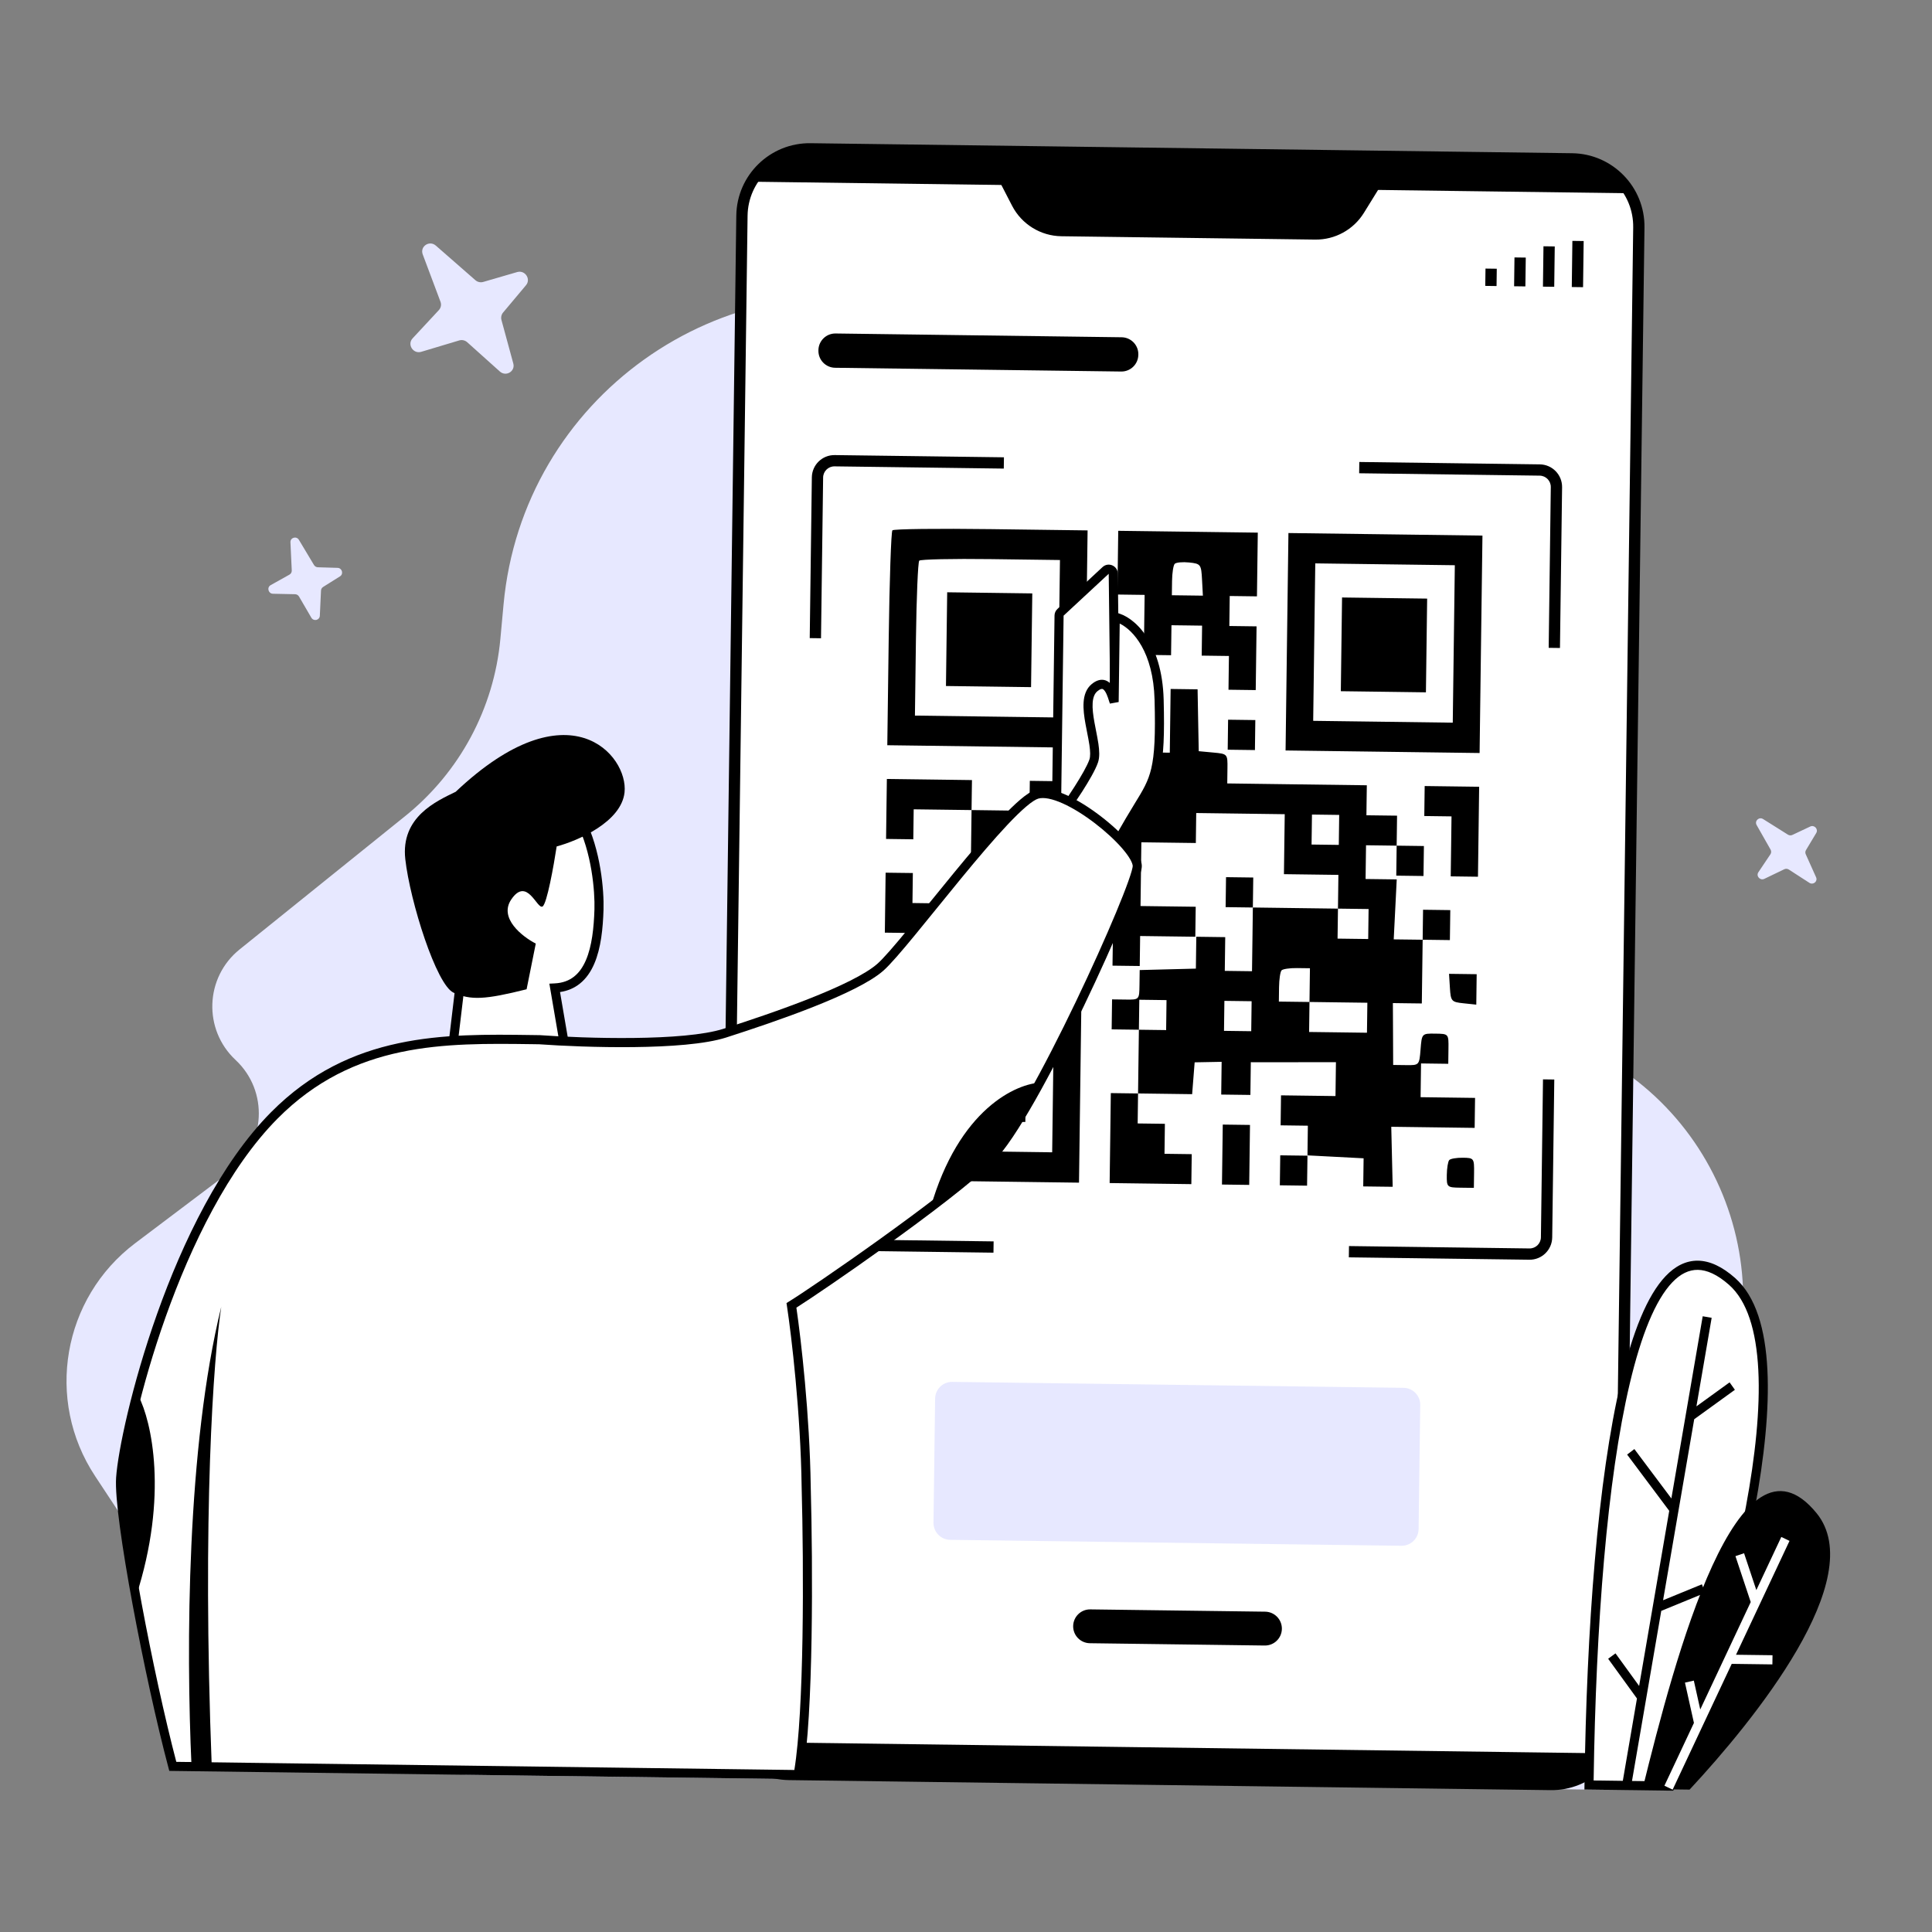 <svg width="129" height="129" viewBox="0 0 129 129" fill="none" xmlns="http://www.w3.org/2000/svg">
<rect x="0" y="0" width="129" height="129" fill="#808080" stroke="none"/>
<path d="M31.876 118.514L59.519 118.878L106.844 119.501C112.614 119.577 115.878 112.916 112.28 108.407C110.648 106.361 110.327 103.564 111.455 101.203L114.584 94.65C119.617 84.113 113.704 71.615 102.363 68.814L101.875 68.693C93.367 66.592 87.43 58.91 87.545 50.152L87.6 45.983C87.748 34.74 80.095 24.889 69.159 22.245L61.547 20.405C48.098 17.154 34.894 26.589 33.622 40.359L33.41 42.658C32.982 47.295 30.693 51.56 27.065 54.482L15.999 63.393C13.682 65.259 13.554 68.743 15.729 70.774C17.949 72.847 17.762 76.421 15.336 78.25L9.028 83.008C4.17 86.673 2.997 93.479 6.348 98.557L12.544 107.946C16.837 114.453 24.078 118.411 31.876 118.514ZM28.226 16.987L29.412 20.149C29.484 20.341 29.442 20.555 29.304 20.704L27.548 22.594C27.171 23.001 27.589 23.651 28.125 23.491L30.664 22.73C30.849 22.675 31.052 22.721 31.198 22.852L33.375 24.805C33.785 25.172 34.415 24.796 34.273 24.271L33.481 21.361C33.435 21.19 33.474 21.009 33.586 20.875L35.122 19.043C35.468 18.631 35.053 18.014 34.531 18.166L32.266 18.825C32.084 18.878 31.886 18.834 31.741 18.707L29.102 16.4C28.67 16.022 28.026 16.454 28.226 16.987ZM19.393 36.209L19.481 38.091C19.486 38.205 19.428 38.312 19.329 38.367L18.072 39.07C17.802 39.221 17.913 39.638 18.225 39.645L19.703 39.676C19.811 39.678 19.911 39.738 19.966 39.832L20.787 41.242C20.942 41.508 21.341 41.416 21.355 41.113L21.434 39.432C21.439 39.334 21.49 39.244 21.573 39.192L22.703 38.483C22.957 38.323 22.842 37.925 22.539 37.916L21.224 37.877C21.118 37.874 21.02 37.816 20.965 37.725L19.959 36.047C19.795 35.772 19.379 35.891 19.393 36.209ZM117.291 55.089L118.221 56.727C118.277 56.827 118.274 56.949 118.21 57.043L117.408 58.238C117.235 58.495 117.523 58.817 117.804 58.681L119.137 58.04C119.234 57.993 119.35 58.001 119.441 58.06L120.812 58.947C121.07 59.113 121.385 58.851 121.26 58.574L120.57 57.039C120.529 56.95 120.535 56.846 120.585 56.763L121.271 55.619C121.426 55.361 121.143 55.057 120.869 55.187L119.678 55.748C119.583 55.794 119.469 55.786 119.379 55.729L117.722 54.688C117.452 54.518 117.134 54.812 117.291 55.089Z" fill="#E7E8FF"/>
<path d="M49.54 14.398C49.573 11.902 51.623 9.905 54.119 9.938L104.966 10.608C107.462 10.641 109.459 12.691 109.426 15.187L108.116 114.691C108.083 117.187 106.033 119.184 103.537 119.151L52.69 118.482C50.194 118.449 48.197 116.398 48.23 113.902L49.54 14.398Z" fill="white"/>
<path fill-rule="evenodd" clip-rule="evenodd" d="M49.163 14.393C49.199 11.689 51.42 9.526 54.124 9.562L104.971 10.231C107.675 10.267 109.838 12.488 109.802 15.192L108.492 114.696C108.457 117.4 106.235 119.564 103.531 119.528L52.685 118.858C49.981 118.823 47.817 116.602 47.853 113.897L49.163 14.393ZM54.114 10.315C51.826 10.285 49.947 12.115 49.916 14.403L48.606 113.907C48.576 116.196 50.407 118.075 52.694 118.105L103.541 118.775C105.829 118.805 107.709 116.974 107.739 114.686L109.049 15.182C109.079 12.894 107.249 11.015 104.961 10.985L54.114 10.315Z" fill="black"/>
<path d="M67.576 13.736L65.693 10.091L93.391 10.455L91.069 14.211C90.374 15.336 89.138 16.015 87.815 15.997L70.873 15.774C69.482 15.756 68.215 14.972 67.576 13.736Z" fill="black"/>
<path d="M108.721 12.903L49.922 12.129C51.894 10.208 53.758 9.871 54.443 9.942L104.259 10.598C106.655 10.63 108.232 12.148 108.721 12.903ZM107.322 117.072L48.961 116.304C50.958 118.308 52.122 118.691 52.836 118.637L103.387 119.303C105.876 119.336 106.793 117.826 107.322 117.072ZM54.646 23.382C54.654 22.758 55.167 22.259 55.791 22.267L74.891 22.519C75.516 22.527 76.015 23.04 76.007 23.663L76.006 23.692C75.998 24.316 75.486 24.816 74.861 24.807L55.761 24.556C55.136 24.548 54.637 24.035 54.646 23.411L54.646 23.382ZM71.655 108.574C71.664 107.95 72.176 107.45 72.8 107.459L84.476 107.612C85.1 107.621 85.599 108.133 85.591 108.757C85.583 109.381 85.07 109.88 84.447 109.872L72.771 109.718C72.146 109.71 71.647 109.197 71.655 108.574Z" fill="black"/>
<path fill-rule="evenodd" clip-rule="evenodd" d="M55.724 31.139C55.307 31.133 54.966 31.466 54.96 31.882L54.819 42.617L54.066 42.607L54.207 31.872C54.218 31.04 54.901 30.375 55.733 30.386L67.033 30.534L67.023 31.288L55.724 31.139ZM102.804 31.759L90.751 31.6L90.761 30.847L102.814 31.006C103.646 31.017 104.311 31.7 104.301 32.532L104.159 43.266L103.406 43.256L103.547 32.522C103.553 32.106 103.22 31.764 102.804 31.759ZM54.439 71.429L54.301 81.975C54.295 82.391 54.628 82.733 55.044 82.739L66.344 82.888L66.334 83.641L55.034 83.492C54.202 83.481 53.537 82.798 53.547 81.966L53.686 71.419L54.439 71.429ZM102.887 82.615L103.026 72.069L103.78 72.079L103.641 82.625C103.63 83.457 102.946 84.123 102.115 84.112L90.062 83.953L90.072 83.2L102.124 83.359C102.541 83.364 102.882 83.031 102.887 82.615ZM105.742 16.094L105.701 19.175L104.948 19.165L104.988 16.084L105.742 16.094ZM103.811 16.454L103.776 19.149L103.023 19.14L103.058 16.444L103.811 16.454ZM101.876 17.199L101.85 19.124L101.097 19.114L101.122 17.189L101.876 17.199ZM99.94 17.943L99.925 19.099L99.171 19.089L99.187 17.933L99.94 17.943Z" fill="black"/>
<path d="M62.438 93.384C62.447 92.76 62.959 92.26 63.583 92.269L93.714 92.665C94.338 92.674 94.838 93.187 94.829 93.811L94.72 102.097C94.712 102.72 94.2 103.22 93.576 103.211L63.444 102.815C62.82 102.806 62.321 102.294 62.329 101.67L62.438 93.384Z" fill="#E7E8FF"/>
<path fill-rule="evenodd" clip-rule="evenodd" d="M59.586 35.41C59.501 35.501 59.39 38.766 59.339 42.667L59.245 49.759L65.837 49.845L72.428 49.932L72.523 42.673L72.619 35.415L66.179 35.33C62.638 35.283 59.67 35.319 59.586 35.41ZM74.637 37.569L74.609 39.697L75.517 39.709L76.427 39.721L76.4 41.723L76.374 43.725L77.283 43.737L78.192 43.749L78.206 42.748L78.219 41.747L79.242 41.76L80.264 41.774L80.251 42.775L80.238 43.776L81.147 43.788L82.056 43.8L82.041 44.927L82.027 46.053L82.935 46.065L83.845 46.077L83.873 43.949L83.901 41.822L82.991 41.81L82.083 41.798L82.096 40.797L82.109 39.795L83.018 39.807L83.927 39.819L83.955 37.692L83.983 35.564L79.324 35.503L74.665 35.442L74.637 37.569ZM85.933 42.85L85.838 50.109L92.315 50.194L98.793 50.279L98.888 43.02L98.984 35.762L92.506 35.676L86.029 35.591L85.933 42.85ZM70.705 42.649L70.636 47.906L65.863 47.843L61.09 47.78L61.157 42.691C61.194 39.891 61.293 37.527 61.378 37.436C61.462 37.346 63.611 37.299 66.153 37.332L70.774 37.393L70.705 42.649ZM80.26 38.707L80.317 39.772L79.281 39.758L78.245 39.745L78.258 38.785C78.265 38.257 78.344 37.746 78.435 37.649C78.525 37.552 78.961 37.511 79.402 37.557C80.172 37.639 80.207 37.686 80.26 38.707ZM97.07 42.996L97.001 48.253L92.341 48.191L87.682 48.13L87.751 42.874L87.821 37.617L92.48 37.679L97.139 37.74L97.07 42.996ZM63.203 42.676L63.162 45.805L66.003 45.842L68.844 45.88L68.885 42.751L68.926 39.622L66.085 39.584L63.244 39.547L63.203 42.676ZM89.568 43.023L89.527 46.152L92.368 46.189L95.209 46.227L95.25 43.098L95.291 39.969L92.45 39.932L89.609 39.894L89.568 43.023ZM74.444 52.212L74.335 60.472L71.494 60.434L68.653 60.397L68.639 61.398L68.626 62.399L71.468 62.437L74.309 62.474L74.296 63.475L74.282 64.477L75.191 64.489L76.1 64.5L76.114 63.499L76.127 62.498L77.036 62.51L79.811 62.546L79.824 61.545L79.838 60.544L77.062 60.508L76.153 60.496L76.181 58.368L76.209 56.24L78.028 56.264L79.846 56.288L79.859 55.287L79.872 54.286L82.827 54.325L85.782 54.364L85.755 56.366L85.729 58.368L87.547 58.392L89.365 58.416L89.351 59.543L89.336 60.669L86.495 60.632L83.653 60.594L83.667 59.593L83.68 58.592L82.771 58.58L81.862 58.568L81.849 59.569L81.835 60.57L82.744 60.582L83.653 60.594L83.626 62.722L83.597 64.849L82.688 64.837L81.779 64.825L81.794 63.699L81.809 62.573L80.912 62.561C80.021 62.549 79.877 62.547 79.877 62.547L79.849 64.675L77.973 64.723L76.097 64.771L76.084 65.762C76.071 66.751 76.069 66.753 75.161 66.741L74.253 66.729L74.239 67.73L74.226 68.731L75.135 68.743L76.044 68.755L76.016 70.883L75.988 73.01L75.079 72.998L74.17 72.986L74.131 75.99L74.091 78.993L76.818 79.029L79.546 79.065L79.559 78.064L79.572 77.063L78.663 77.051L77.754 77.039L77.767 76.038L77.78 75.037L76.871 75.025L75.962 75.013L75.975 74.011L75.988 73.01L77.794 73.034L79.599 73.058L79.683 71.995L79.767 70.932L81.569 70.898L81.541 73.084L83.489 73.109L83.517 70.924L84.484 70.927L89.201 70.921L89.186 72.052L89.171 73.184L87.353 73.16L85.534 73.136L85.521 74.137L85.508 75.139L86.417 75.151L87.326 75.163L87.313 76.164L87.3 77.165L86.391 77.153L85.482 77.141L85.469 78.142L85.455 79.143L86.364 79.155L87.273 79.167L87.287 78.156L87.3 77.144L89.174 77.242L91.048 77.34L91.036 78.278L91.023 79.217L92.007 79.23L92.99 79.242L92.942 77.239L92.895 75.235L95.679 75.272L98.463 75.309L98.476 74.308L98.49 73.307L96.671 73.283L94.853 73.259L94.868 72.132L94.883 71.006L95.792 71.018L96.701 71.03L96.714 70.029C96.727 69.03 96.725 69.028 95.831 69.016C94.939 69.004 94.935 69.009 94.851 70.067C94.768 71.119 94.759 71.13 93.895 71.118L93.022 71.107L93.013 69.041L93.003 66.976L93.969 66.989L94.935 67.001L94.963 64.874L94.991 62.746L95.901 62.758L96.809 62.77L96.823 61.769L96.836 60.768L95.927 60.756L95.018 60.744L95.004 61.745L94.991 62.746L94.025 62.734L93.059 62.722L93.16 60.72L93.26 58.718L92.22 58.704L91.18 58.691L91.195 57.564L91.21 56.438L92.233 56.451L93.255 56.465L93.242 57.466L93.229 58.467L94.138 58.479L95.047 58.491L95.061 57.49L95.074 56.489L94.165 56.477L93.255 56.465L93.269 55.464L93.282 54.462L92.259 54.449L91.236 54.436L91.249 53.434L91.263 52.433L86.603 52.372L81.944 52.31L81.957 51.324C81.97 50.342 81.965 50.336 81.005 50.247L80.04 50.157L80.001 48.092L79.963 46.026L79.063 46.014L78.163 46.002L78.135 48.13L78.107 50.257L77.198 50.245L76.288 50.233L76.329 47.104L76.371 43.976L75.461 43.964L74.553 43.952L74.444 52.212ZM81.987 49.056L81.974 50.058L82.883 50.07L83.792 50.082L83.805 49.08L83.818 48.079L82.909 48.067L82 48.055L81.987 49.056ZM59.189 54.014L59.163 56.016L60.072 56.028L60.981 56.04L60.994 55.039L61.007 54.038L62.939 54.063L64.871 54.088L64.83 57.217L64.789 60.346L62.857 60.321L60.925 60.295L60.938 59.294L60.951 58.292L60.042 58.281L59.133 58.269L59.107 60.271L59.081 62.273L62.822 62.323L66.562 62.372L66.656 60.308L66.749 58.243L69.534 58.21L72.319 58.176L72.332 57.183L72.345 56.189L70.527 56.165L68.709 56.141L68.722 55.14L68.735 54.139L70.554 54.163L72.372 54.187L72.385 53.186L72.398 52.184L70.58 52.161L68.761 52.137L68.748 53.138L68.735 54.139L66.803 54.114L64.871 54.088L64.884 53.087L64.898 52.086L62.057 52.048L59.216 52.011L59.189 54.014ZM95.113 53.485L95.1 54.486L96.009 54.498L96.918 54.51L96.892 56.513L96.865 58.515L97.775 58.527L98.684 58.539L98.724 55.535L98.763 52.532L96.945 52.508L95.126 52.484L95.113 53.485ZM89.405 55.413L89.392 56.414L88.483 56.402L87.573 56.39L87.587 55.389L87.6 54.388L88.509 54.4L89.418 54.412L89.405 55.413ZM91.368 61.697L91.355 62.698L90.332 62.685L89.309 62.671L89.323 61.67L89.336 60.669L90.359 60.683L91.381 60.696L91.368 61.697ZM87.45 65.776L87.435 66.902L89.367 66.928L91.299 66.953L91.286 67.955L91.272 68.956L89.341 68.93L87.409 68.905L87.422 67.904L87.435 66.902L86.412 66.889L85.39 66.876L85.402 65.916C85.409 65.388 85.484 64.882 85.569 64.792C85.653 64.701 86.114 64.632 86.593 64.639L87.465 64.65L87.45 65.776ZM58.957 71.659L58.863 78.793L65.454 78.88L72.045 78.966L72.139 71.833L72.233 64.7L65.642 64.613L59.051 64.526L58.957 71.659ZM96.811 65.962C96.866 66.85 96.915 66.907 97.72 66.99L98.572 67.08L98.585 66.063L98.598 65.047L97.675 65.035L96.752 65.023L96.811 65.962ZM70.321 71.809L70.254 76.94L65.481 76.877L60.708 76.815L60.775 71.683L60.843 66.552L65.616 66.615L70.389 66.678L70.321 71.809ZM77.876 67.778L77.863 68.779L76.954 68.767L76.044 68.755L76.058 67.754L76.071 66.753L76.98 66.765L77.889 66.777L77.876 67.778ZM83.558 67.853L83.545 68.854L82.635 68.842L81.727 68.83L81.74 67.829L81.753 66.828L82.662 66.84L83.571 66.852L83.558 67.853ZM62.821 71.71L62.78 74.839L65.621 74.877L68.462 74.914L68.503 71.785L68.544 68.657L65.703 68.619L62.862 68.582L62.821 71.71ZM81.631 76.089L81.591 79.092L82.5 79.104L83.41 79.116L83.449 76.113L83.462 75.112L82.553 75.1L81.644 75.088L81.631 76.089ZM96.768 77.456C96.683 77.547 96.609 77.997 96.603 78.456C96.592 79.262 96.622 79.29 97.501 79.302L98.41 79.314L98.424 78.313C98.436 77.345 98.411 77.311 97.679 77.302C97.263 77.296 96.852 77.366 96.768 77.456Z" fill="black"/>
<path d="M115.646 85.558C120.873 90.17 115.071 109.945 111.517 119.256L106.099 119.185C106.377 98.106 109.111 79.791 115.646 85.558Z" fill="white"/>
<path fill-rule="evenodd" clip-rule="evenodd" d="M113.366 84.788C113.968 84.797 114.659 85.093 115.446 85.787C116.656 86.855 117.268 88.846 117.403 91.475C117.537 94.089 117.195 97.257 116.577 100.589C115.357 107.155 113.073 114.297 111.31 118.948L106.407 118.883C106.557 108.465 107.309 98.772 108.821 92.375C109.588 89.132 110.537 86.798 111.655 85.627C112.204 85.051 112.772 84.78 113.366 84.788ZM108.231 92.233C106.688 98.76 105.935 108.637 105.796 119.181L105.792 119.487L111.725 119.565L111.8 119.366C113.582 114.7 115.927 107.41 117.173 100.701C117.796 97.349 118.146 94.126 118.009 91.444C117.872 88.777 117.25 86.566 115.846 85.327C114.999 84.58 114.174 84.188 113.375 84.176C112.568 84.165 111.847 84.543 111.218 85.203C109.976 86.503 108.999 88.984 108.231 92.233Z" fill="black"/>
<path d="M121.293 101.034C124.837 105.376 117.101 114.888 112.814 119.492L109.672 119.451C111.847 110.631 116.068 94.63 121.293 101.034Z" fill="black"/>
<path fill-rule="evenodd" clip-rule="evenodd" d="M113.69 87.887L111.598 100.052L109.127 96.754L108.643 97.122L111.455 100.878L109.445 112.571L107.867 110.395L107.377 110.756L109.3 113.408L108.292 119.275L108.889 119.379L110.923 107.558L113.864 106.352L113.636 105.785L111.044 106.848L113.123 94.762L115.839 92.797L115.485 92.3L113.271 93.902L114.288 87.991L113.69 87.887Z" fill="black"/>
<path fill-rule="evenodd" clip-rule="evenodd" d="M117.271 106.171L118.938 102.623L119.486 102.885L115.914 110.488L118.351 110.52L118.343 111.132L115.628 111.096L111.682 119.495L111.133 119.233L113.104 115.04L112.505 112.349L113.097 112.215L113.526 114.142L116.896 106.969L115.876 103.904L116.451 103.709L117.271 106.171Z" fill="white"/>
<path d="M30.662 66.266L30.119 70.825C30.582 71.369 31.997 72.436 33.947 72.345C35.897 72.253 37.333 71.053 37.807 70.464L37.038 65.967C39.476 65.853 39.918 63.188 39.994 60.729C40.07 58.271 39.128 50.005 32.481 52.583C27.163 54.646 29.053 62.565 30.662 66.266Z" fill="white"/>
<path fill-rule="evenodd" clip-rule="evenodd" d="M36.348 52.702C35.417 52.291 34.197 52.245 32.59 52.868C30.104 53.832 29.268 56.163 29.277 58.809C29.286 61.454 30.146 64.317 30.941 66.144L30.974 66.22L30.437 70.722C30.932 71.237 32.209 72.121 33.933 72.04C35.664 71.959 36.972 70.945 37.484 70.375L36.681 65.679L37.024 65.662C37.576 65.637 37.999 65.469 38.331 65.207C38.666 64.942 38.925 64.568 39.123 64.107C39.524 63.175 39.653 61.945 39.691 60.72C39.728 59.517 39.512 56.895 38.489 54.908C37.98 53.919 37.285 53.115 36.348 52.702ZM39.028 54.627C40.118 56.743 40.336 59.483 40.297 60.739C40.259 61.973 40.13 63.304 39.68 64.348C39.454 64.875 39.141 65.342 38.705 65.686C38.343 65.972 37.908 66.163 37.393 66.239L38.13 70.548L38.043 70.656C37.531 71.291 36.021 72.553 33.961 72.649C31.896 72.746 30.398 71.622 29.888 71.023L29.802 70.921L30.351 66.312C29.546 64.435 28.679 61.53 28.67 58.812C28.661 56.057 29.54 53.397 32.372 52.299C34.088 51.633 35.479 51.653 36.592 52.143C37.699 52.632 38.48 53.564 39.028 54.627Z" fill="black"/>
<path d="M35.774 63.003L35.161 66.054C32.375 66.751 31.438 66.795 30.287 66.282C29.136 65.77 27.378 60.187 27.062 57.369C26.745 54.552 29.139 53.495 30.426 52.868C37.991 45.715 41.964 50.438 41.701 52.906C41.49 54.88 38.592 56.136 37.169 56.517C36.976 57.785 36.517 60.362 36.224 60.527C35.858 60.733 35.192 58.499 34.136 60.059C33.291 61.307 34.876 62.542 35.774 63.003Z" fill="black"/>
<path d="M70.713 41.103L70.541 54.22C70.538 54.454 70.787 54.604 70.991 54.49L74.345 52.621C74.442 52.567 74.503 52.463 74.501 52.351L74.332 38.307C74.33 38.043 74.017 37.908 73.824 38.087L70.811 40.883C70.75 40.94 70.715 41.019 70.713 41.103Z" fill="white"/>
<path fill-rule="evenodd" clip-rule="evenodd" d="M73.618 37.863C74.004 37.505 74.63 37.776 74.636 38.304L74.805 52.347C74.808 52.572 74.687 52.779 74.492 52.888L71.138 54.757C70.731 54.984 70.232 54.684 70.238 54.215L70.411 41.099C70.413 40.931 70.483 40.772 70.606 40.659L73.618 37.863ZM74.029 38.311L71.017 41.107L70.844 54.223L74.198 52.354L74.029 38.311Z" fill="black"/>
<path d="M73.025 50.815C72.713 51.717 71.361 53.687 70.724 54.559L74.066 57.245C74.323 56.745 75.066 55.371 75.987 53.873C77.137 52.001 77.52 51.44 77.394 46.721C77.294 42.945 75.463 41.412 74.465 41.21L74.39 46.87C74.269 46.554 74 45.167 73.09 45.91C71.951 46.838 73.415 49.688 73.025 50.815Z" fill="white"/>
<path fill-rule="evenodd" clip-rule="evenodd" d="M74.166 40.838L74.525 40.911C75.71 41.15 77.595 42.852 77.698 46.713C77.76 49.073 77.698 50.428 77.465 51.434C77.235 52.424 76.841 53.064 76.295 53.952C76.279 53.979 76.262 54.006 76.245 54.034C75.329 55.524 74.589 56.892 74.336 57.385L74.166 57.715L70.308 54.614L70.48 54.379C70.795 53.946 71.289 53.241 71.742 52.533C72.201 51.815 72.596 51.126 72.739 50.715C72.81 50.51 72.804 50.188 72.74 49.748C72.701 49.481 72.646 49.203 72.588 48.911C72.552 48.728 72.514 48.538 72.479 48.342C72.391 47.855 72.32 47.344 72.352 46.888C72.384 46.43 72.522 45.98 72.899 45.672C73.164 45.456 73.441 45.348 73.719 45.402C73.875 45.433 74.002 45.51 74.104 45.604L74.166 40.838ZM74.763 41.635L74.694 46.874L74.108 46.98C74.089 46.931 74.069 46.867 74.051 46.807L74.048 46.798C74.027 46.731 74.004 46.659 73.978 46.583C73.924 46.427 73.861 46.277 73.785 46.163C73.706 46.045 73.643 46.009 73.602 46.001C73.569 45.995 73.471 45.991 73.281 46.146C73.088 46.303 72.983 46.557 72.957 46.93C72.931 47.305 72.989 47.752 73.076 48.233C73.107 48.406 73.142 48.586 73.178 48.766C73.238 49.072 73.299 49.38 73.34 49.659C73.404 50.1 73.436 50.556 73.311 50.915C73.142 51.406 72.706 52.153 72.252 52.863C71.866 53.465 71.453 54.065 71.14 54.502L73.969 56.776C74.315 56.128 74.961 54.963 75.729 53.713L75.761 53.66C76.321 52.751 76.667 52.187 76.874 51.295C77.088 50.374 77.154 49.089 77.091 46.729C77.006 43.517 75.648 42.065 74.763 41.635Z" fill="black"/>
<path d="M18.318 74.472C23.642 69.108 30.019 69.342 36.022 69.421C39.015 69.638 45.68 69.854 48.393 68.984C51.785 67.897 57.063 66.079 58.771 64.592C60.479 63.105 67.36 53.571 69.243 53.03C71.127 52.488 75.952 56.515 75.935 57.836C75.917 59.156 68.996 74.539 66.127 77.332C63.257 80.125 54.358 86.235 52.845 87.159C53.145 89.135 53.762 94.328 53.829 99.283C53.971 104.534 54.015 114.503 53.293 118.49L11.537 117.941C9.99 112.127 7.882 101.207 8.055 98.681C8.287 95.287 11.663 81.178 18.318 74.472Z" fill="white"/>
<path fill-rule="evenodd" clip-rule="evenodd" d="M70.962 53.645C70.255 53.328 69.688 53.219 69.327 53.323C69.159 53.371 68.888 53.54 68.519 53.854C68.159 54.159 67.738 54.573 67.273 55.065C66.344 56.051 65.259 57.333 64.175 58.651C63.634 59.309 63.094 59.975 62.574 60.616L62.523 60.679C62.022 61.297 61.54 61.89 61.097 62.429C60.189 63.532 59.421 64.43 58.97 64.823C58.514 65.22 57.837 65.626 57.042 66.025C56.243 66.427 55.308 66.832 54.325 67.222C52.359 68.001 50.184 68.73 48.486 69.275C47.08 69.725 44.693 69.888 42.317 69.915C39.932 69.943 37.514 69.835 36.01 69.727C35.864 69.725 35.719 69.723 35.574 69.72C29.689 69.64 23.626 69.556 18.533 74.688C15.253 77.993 12.764 83.145 11.064 87.921C9.364 92.697 8.471 97.043 8.358 98.701C8.317 99.297 8.411 100.424 8.609 101.897C8.806 103.36 9.101 105.138 9.449 107.022C10.13 110.693 11.013 114.753 11.772 117.639L53.039 118.182C53.365 116.181 53.523 112.853 53.582 109.355C53.643 105.714 53.597 101.914 53.526 99.292L53.526 99.288C53.459 94.35 52.844 89.172 52.545 87.205L52.515 87.004L52.688 86.898C53.434 86.443 56.029 84.69 58.801 82.698C61.577 80.704 64.501 78.491 65.916 77.113C66.598 76.449 67.549 75.002 68.604 73.142C69.652 71.295 70.783 69.076 71.827 66.899C72.871 64.723 73.825 62.594 74.519 60.929C74.866 60.096 75.147 59.381 75.341 58.835C75.438 58.562 75.512 58.335 75.562 58.158C75.614 57.972 75.631 57.869 75.632 57.832C75.633 57.749 75.592 57.6 75.466 57.379C75.346 57.167 75.164 56.92 74.933 56.651C74.47 56.116 73.825 55.519 73.118 54.977C72.411 54.434 71.652 53.955 70.962 53.645ZM75.993 57.076C76.135 57.326 76.242 57.592 76.238 57.84C76.237 57.967 76.197 58.139 76.145 58.324C76.09 58.52 76.011 58.761 75.912 59.041C75.713 59.6 75.427 60.326 75.078 61.164C74.38 62.841 73.421 64.98 72.374 67.164C71.326 69.348 70.188 71.581 69.131 73.445C68.08 75.296 67.091 76.819 66.338 77.551C64.884 78.966 61.924 81.205 59.154 83.195C56.561 85.058 54.109 86.721 53.175 87.312C53.485 89.43 54.067 94.463 54.133 99.277C54.204 101.906 54.25 105.714 54.188 109.366C54.127 113.01 53.958 116.523 53.592 118.545L53.546 118.799L11.304 118.243L11.245 118.02C10.468 115.103 9.553 110.912 8.853 107.133C8.503 105.244 8.207 103.456 8.008 101.979C7.811 100.512 7.707 99.327 7.753 98.66C7.872 96.924 8.783 92.519 10.493 87.716C12.202 82.913 14.728 77.658 18.104 74.257C23.38 68.94 29.681 69.028 35.525 69.11C35.692 69.112 35.86 69.114 36.026 69.117L36.035 69.117L36.044 69.117C37.534 69.225 39.94 69.333 42.31 69.305C44.693 69.278 46.994 69.113 48.302 68.694C49.996 68.15 52.155 67.427 54.103 66.654C55.076 66.268 55.994 65.871 56.77 65.48C57.552 65.087 58.175 64.708 58.573 64.361C58.977 64.01 59.709 63.158 60.63 62.04C61.071 61.503 61.552 60.911 62.053 60.292L62.104 60.23C62.624 59.589 63.165 58.922 63.708 58.262C64.793 56.943 65.889 55.647 66.833 54.645C67.305 54.145 67.743 53.714 68.127 53.388C68.501 53.071 68.857 52.824 69.16 52.736C69.741 52.569 70.483 52.762 71.21 53.088C71.954 53.422 72.754 53.931 73.486 54.492C74.219 55.053 74.895 55.678 75.39 56.251C75.638 56.538 75.846 56.818 75.993 57.076Z" fill="black"/>
<path d="M62.124 80.676C64.013 74.058 67.864 72.323 69.553 72.282C68.912 73.406 67.403 75.952 66.486 77.148C65.57 78.344 63.197 79.999 62.124 80.676ZM9.076 106.62C11.267 99.855 10.107 94.871 9.253 93.224C8.928 94.1 8.235 96.418 8.055 98.681C7.875 100.943 8.661 104.916 9.076 106.62ZM14.773 87.258C12.474 96.62 12.422 109.969 12.789 117.957L14.139 117.975C13.488 101.124 14.264 90.581 14.773 87.258Z" fill="black"/>
</svg>
